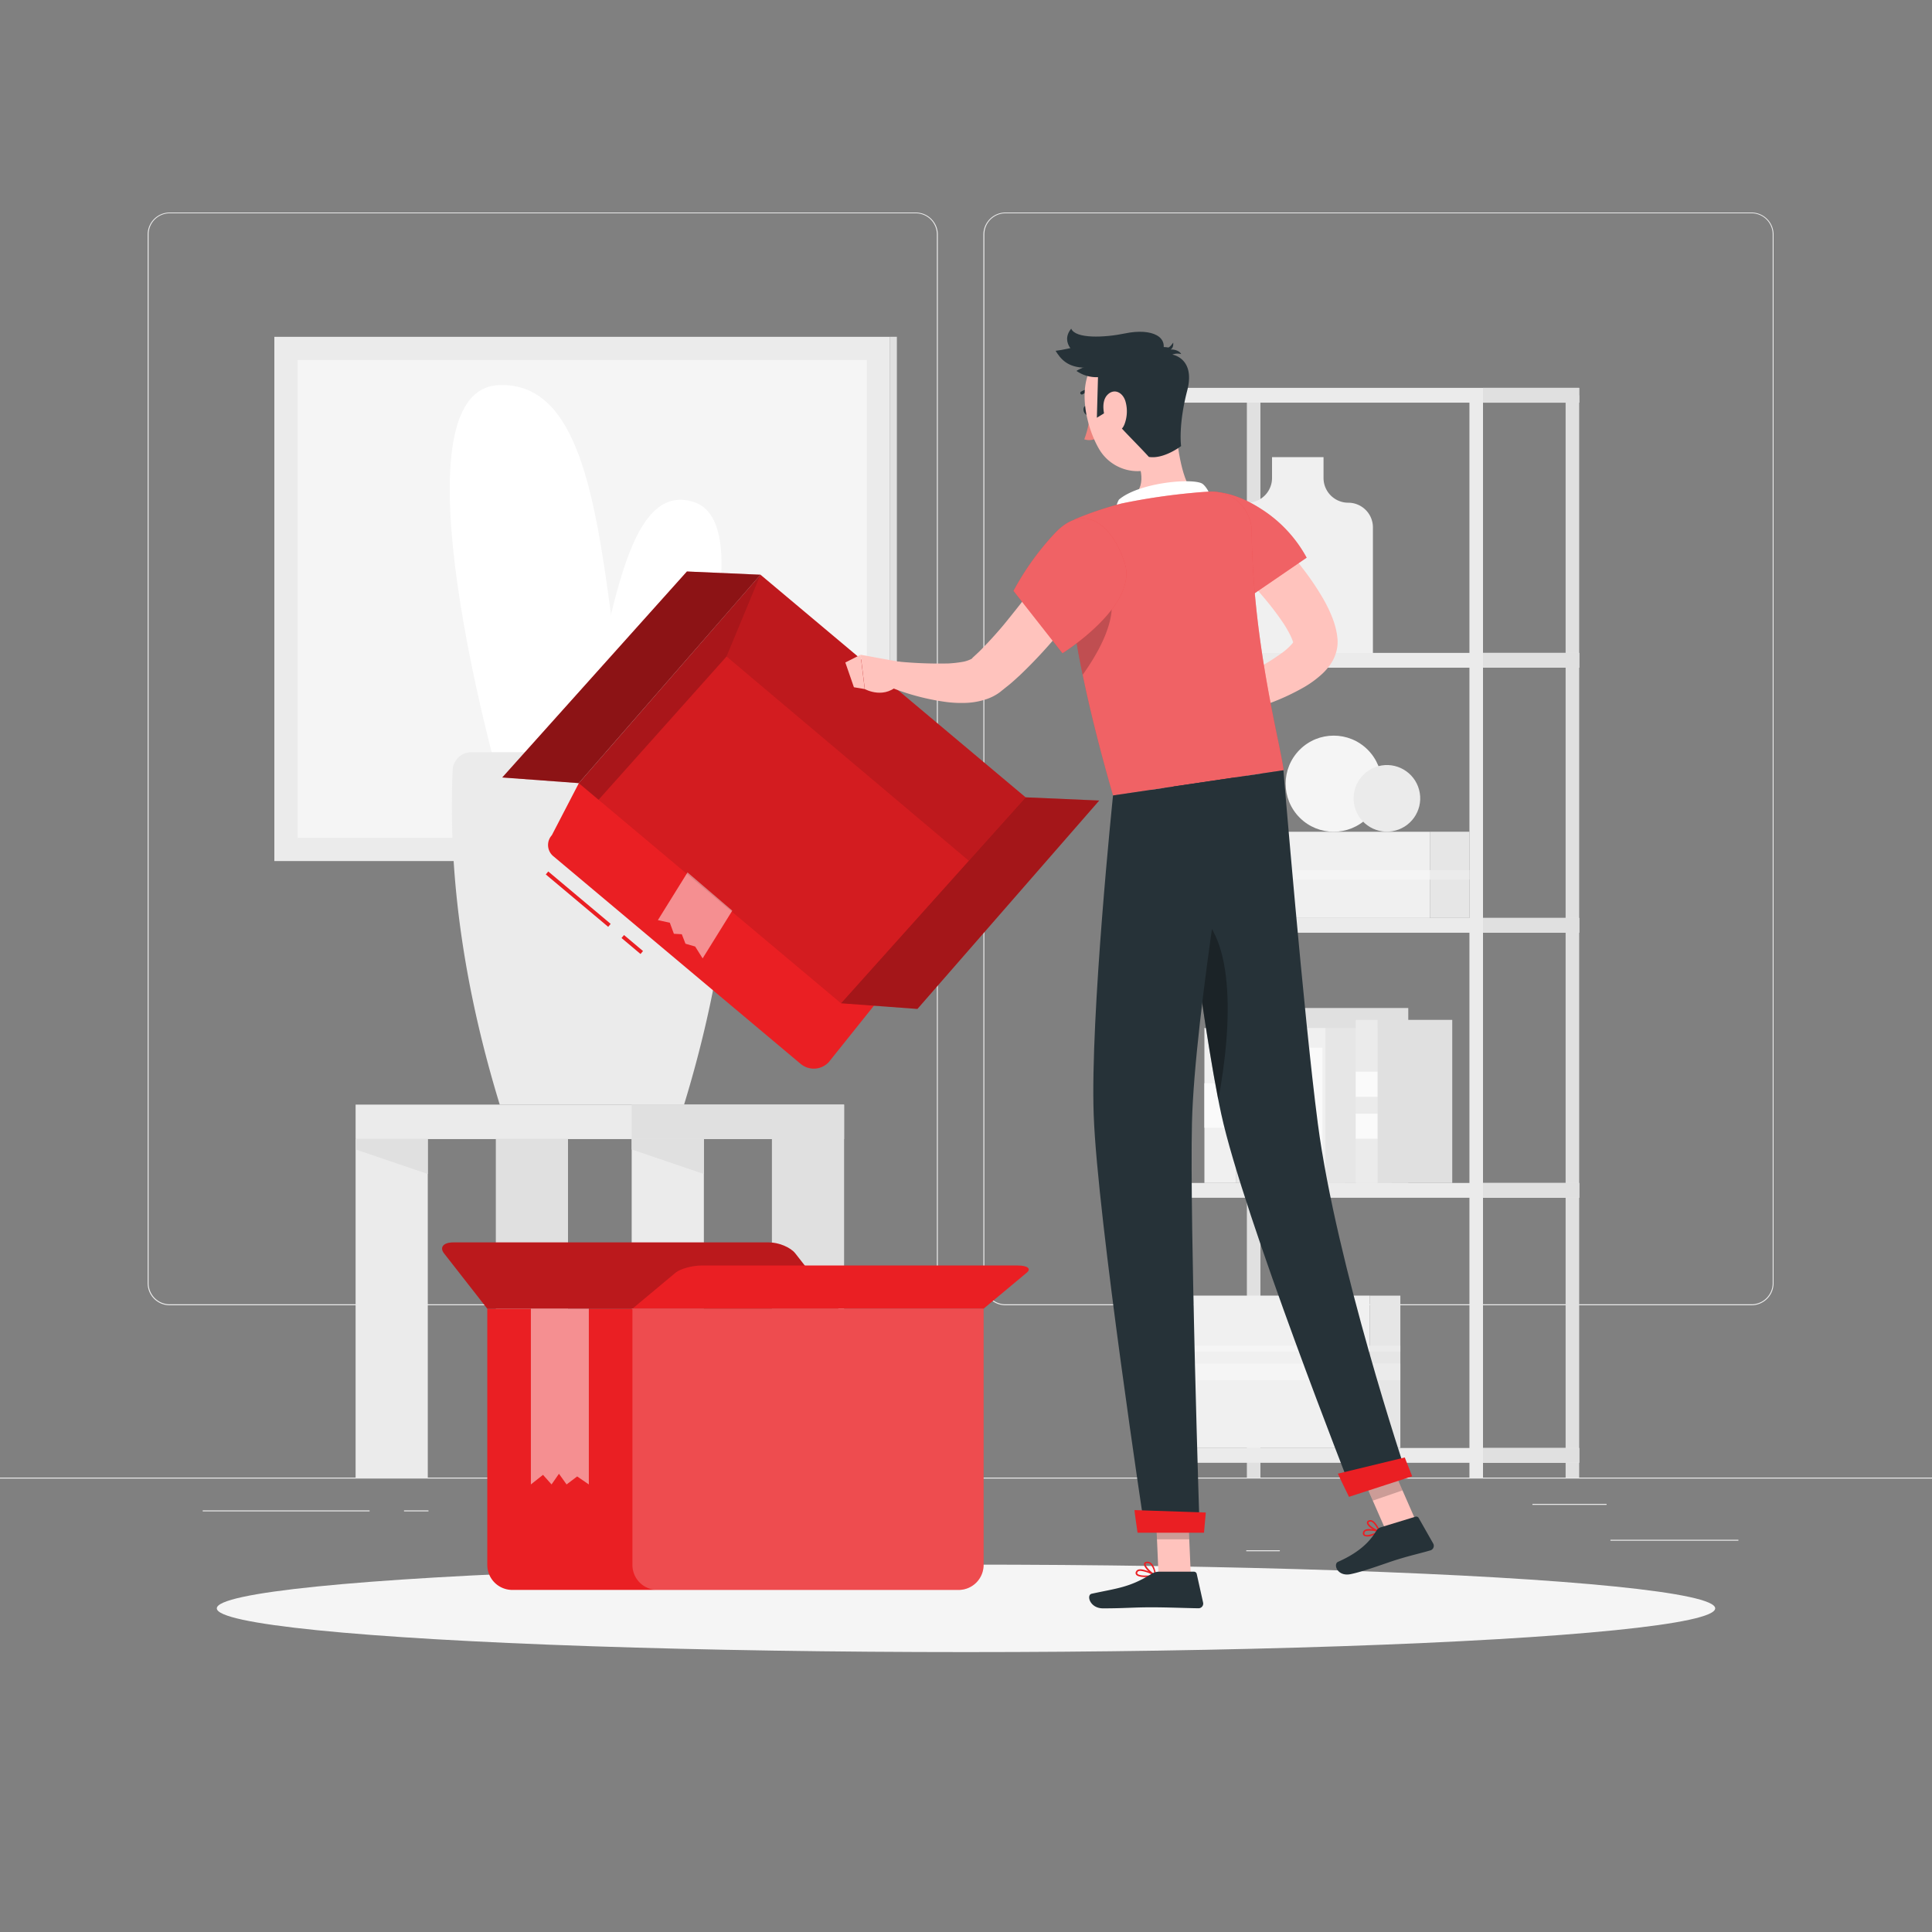<svg xmlns="http://www.w3.org/2000/svg" viewBox="0 0 500 500"><rect x="0" y="0" width="500" height="500" fill="#808080" stroke="none"/><g id="freepik--background-complete--inject-1"><rect y="382.4" width="500" height="0.25" style="fill:#ebebeb"></rect><rect x="416.78" y="398.49" width="33.12" height="0.25" style="fill:#ebebeb"></rect><rect x="322.53" y="401.21" width="8.69" height="0.25" style="fill:#ebebeb"></rect><rect x="396.59" y="389.21" width="19.19" height="0.25" style="fill:#ebebeb"></rect><rect x="52.46" y="390.89" width="43.19" height="0.25" style="fill:#ebebeb"></rect><rect x="104.56" y="390.89" width="6.33" height="0.25" style="fill:#ebebeb"></rect><rect x="131.47" y="395.11" width="93.68" height="0.25" style="fill:#ebebeb"></rect><path d="M237,337.8H43.91a5.71,5.71,0,0,1-5.7-5.71V60.66A5.71,5.71,0,0,1,43.91,55H237a5.71,5.71,0,0,1,5.71,5.71V332.09A5.71,5.71,0,0,1,237,337.8ZM43.91,55.2a5.46,5.46,0,0,0-5.45,5.46V332.09a5.46,5.46,0,0,0,5.45,5.46H237a5.47,5.47,0,0,0,5.46-5.46V60.66A5.47,5.47,0,0,0,237,55.2Z" style="fill:#ebebeb"></path><path d="M453.31,337.8H260.21a5.72,5.72,0,0,1-5.71-5.71V60.66A5.72,5.72,0,0,1,260.21,55h193.1A5.71,5.71,0,0,1,459,60.66V332.09A5.71,5.71,0,0,1,453.31,337.8ZM260.21,55.2a5.47,5.47,0,0,0-5.46,5.46V332.09a5.47,5.47,0,0,0,5.46,5.46h193.1a5.47,5.47,0,0,0,5.46-5.46V60.66a5.47,5.47,0,0,0-5.46-5.46Z" style="fill:#ebebeb"></path><rect x="92.03" y="285.87" width="126.42" height="8.92" style="fill:#ebebeb"></rect><rect x="163.48" y="285.87" width="54.97" height="8.92" style="fill:#e0e0e0"></rect><rect x="92.03" y="294.79" width="18.68" height="87.61" style="fill:#ebebeb"></rect><polygon points="110.71 303.83 92.03 297.47 92.03 294.79 110.71 294.79 110.71 303.83" style="fill:#e0e0e0"></polygon><rect x="199.77" y="294.79" width="18.68" height="87.61" style="fill:#e0e0e0"></rect><rect x="163.48" y="294.79" width="18.68" height="87.61" style="fill:#ebebeb"></rect><polygon points="182.15 303.83 163.48 297.47 163.48 294.79 182.15 294.79 182.15 303.83" style="fill:#e0e0e0"></polygon><rect x="128.32" y="294.79" width="18.68" height="87.61" style="fill:#e0e0e0"></rect><rect x="71" y="87.17" width="159.33" height="135.67" style="fill:#ebebeb"></rect><rect x="230.33" y="87.17" width="1.78" height="135.67" transform="translate(462.44 310) rotate(180)" style="fill:#e0e0e0"></rect><rect x="88.83" y="81.33" width="123.67" height="147.33" transform="translate(305.67 4.33) rotate(90)" style="fill:#f5f5f5"></rect><path d="M148.89,198.06c9-30,11.5-74.25,30.64-68.15s-5.93,71.53-5.93,71.53Z" style="fill:#fff"></path><path d="M164.35,199.55c-9.16-43.48-6.85-101.2-35.31-99.88s0,101.77,0,101.77Z" style="fill:#fff"></path><path d="M184.46,194.67H122.15a4.85,4.85,0,0,0-5,4.61c-1.27,28.7,3.43,58,12.18,86.59h47.71c8.75-28.64,13.45-57.89,12.18-86.59A4.8,4.8,0,0,0,184.46,194.67Z" style="fill:#ebebeb"></path><rect x="322.69" y="102.3" width="3.51" height="280.1" style="fill:#e0e0e0"></rect><rect x="405.18" y="102.3" width="3.51" height="280.1" style="fill:#e0e0e0"></rect><rect x="297.8" y="102.3" width="3.51" height="280.1" style="fill:#ebebeb"></rect><rect x="380.29" y="102.3" width="3.51" height="280.1" style="fill:#ebebeb"></rect><rect x="297.8" y="100.38" width="110.89" height="3.83" style="fill:#ebebeb"></rect><rect x="297.8" y="168.97" width="110.89" height="3.83" style="fill:#ebebeb"></rect><rect x="297.8" y="237.56" width="110.89" height="3.83" style="fill:#ebebeb"></rect><rect x="297.8" y="306.15" width="110.89" height="3.83" style="fill:#ebebeb"></rect><rect x="297.8" y="374.74" width="110.89" height="3.83" style="fill:#ebebeb"></rect><rect x="383.8" y="100.38" width="24.89" height="3.83" style="fill:#e0e0e0"></rect><rect x="383.8" y="168.97" width="24.89" height="3.83" style="fill:#e0e0e0"></rect><rect x="383.8" y="237.56" width="24.89" height="3.83" style="fill:#e0e0e0"></rect><rect x="383.8" y="306.15" width="24.89" height="3.83" style="fill:#e0e0e0"></rect><rect x="383.8" y="374.74" width="24.89" height="3.83" style="fill:#e0e0e0"></rect><path d="M342.53,123.71v-5.4H329.2v5.4a6.39,6.39,0,0,1-6.38,6.39h0a6.39,6.39,0,0,0-6.39,6.38V169h38.88V136.48a6.39,6.39,0,0,0-6.39-6.38h0A6.39,6.39,0,0,1,342.53,123.71Z" style="fill:#f0f0f0"></path><rect x="311.7" y="215.26" width="58.42" height="22.31" style="fill:#f0f0f0"></rect><rect x="370.12" y="215.26" width="10.17" height="22.31" transform="translate(750.41 452.82) rotate(180)" style="fill:#e6e6e6"></rect><rect x="370.12" y="225.18" width="10.17" height="2.46" transform="translate(750.41 452.82) rotate(180)" style="fill:#ebebeb"></rect><rect x="311.7" y="225.18" width="58.42" height="2.46" style="fill:#f5f5f5"></rect><rect x="308.84" y="335.3" width="45.63" height="39.44" style="fill:#f0f0f0"></rect><rect x="354.47" y="335.3" width="7.94" height="39.44" transform="translate(716.88 710.05) rotate(180)" style="fill:#e6e6e6"></rect><rect x="354.47" y="352.85" width="7.94" height="4.35" transform="translate(716.88 710.05) rotate(180)" style="fill:#ebebeb"></rect><rect x="308.84" y="352.85" width="45.63" height="4.35" style="fill:#f5f5f5"></rect><rect x="354.47" y="348.25" width="7.94" height="1.55" transform="translate(716.88 698.05) rotate(180)" style="fill:#ebebeb"></rect><rect x="308.84" y="348.25" width="45.63" height="1.55" style="fill:#f5f5f5"></rect><rect x="311.7" y="266.05" width="8.26" height="40.1" style="fill:#f0f0f0"></rect><rect x="311.7" y="280.34" width="8.26" height="11.52" style="fill:#fafafa"></rect><rect x="319.97" y="266.05" width="28.1" height="40.1" transform="translate(668.03 572.21) rotate(180)" style="fill:#e6e6e6"></rect><rect x="323.39" y="260.87" width="9.33" height="45.28" style="fill:#ebebeb"></rect><rect x="323.39" y="275.26" width="9.33" height="6.97" style="fill:#fafafa"></rect><rect x="323.39" y="286.9" width="9.33" height="6.97" style="fill:#fafafa"></rect><rect x="332.72" y="260.87" width="31.73" height="45.28" transform="translate(697.18 567.02) rotate(180)" style="fill:#e0e0e0"></rect><rect x="338.08" y="266.05" width="5.03" height="40.1" style="fill:#f0f0f0"></rect><rect x="338.94" y="271.13" width="3.3" height="29.94" style="fill:#fafafa"></rect><rect x="343.11" y="266.05" width="17.09" height="40.1" transform="translate(703.3 572.21) rotate(180)" style="fill:#e6e6e6"></rect><rect x="350.86" y="263.94" width="5.68" height="42.21" style="fill:#ebebeb"></rect><rect x="350.86" y="277.35" width="5.68" height="6.5" style="fill:#fafafa"></rect><rect x="350.86" y="288.21" width="5.68" height="6.5" style="fill:#fafafa"></rect><rect x="356.54" y="263.94" width="19.3" height="42.21" transform="translate(732.38 570.09) rotate(180)" style="fill:#e0e0e0"></rect><circle cx="345.16" cy="202.82" r="12.44" transform="translate(-42.32 303.47) rotate(-45)" style="fill:#f5f5f5"></circle><circle cx="358.92" cy="206.63" r="8.62" transform="translate(-28.46 60.16) rotate(-9.22)" style="fill:#ebebeb"></circle></g><g id="freepik--Shadow--inject-1"><ellipse id="freepik--path--inject-1" cx="250" cy="416.24" rx="193.89" ry="11.32" style="fill:#f5f5f5"></ellipse></g><g id="freepik--Box--inject-1"><path d="M126.11,338.69H254.55a0,0,0,0,1,0,0V405a6.47,6.47,0,0,1-6.47,6.47H132.58a6.47,6.47,0,0,1-6.47-6.47V338.69A0,0,0,0,1,126.11,338.69Z" style="fill:#EA1F23"></path><path d="M126.11,338.69H217l-11.18-14.31c-1.23-1.57-4.27-2.84-6.8-2.84H117.28c-2.52,0-3.58,1.27-2.35,2.84Z" style="fill:#EA1F23"></path><path d="M126.11,338.69H217l-11.18-14.31c-1.23-1.57-4.27-2.84-6.8-2.84H117.28c-2.52,0-3.58,1.27-2.35,2.84Z" style="opacity:0.2"></path><path d="M254.55,338.69H163.67l11.18-9.33c1.23-1,4.27-1.85,6.8-1.85h81.73c2.53,0,3.58.83,2.35,1.85Z" style="fill:#EA1F23"></path><path d="M163.67,338.69h90.88a0,0,0,0,1,0,0V405a6.47,6.47,0,0,1-6.47,6.47H170.14a6.47,6.47,0,0,1-6.47-6.47V338.69A0,0,0,0,1,163.67,338.69Z" style="fill:#fff;opacity:0.2"></path><polygon points="137.39 338.69 137.39 384.17 140.53 381.69 142.74 384.17 144.66 381.41 146.63 384.17 149.37 382.1 152.39 384.17 152.39 338.69 137.39 338.69" style="fill:#fff;opacity:0.5"></polygon></g><g id="freepik--Character--inject-1"><line x1="157.72" y1="239.48" x2="141.57" y2="225.92" style="fill:none;stroke:#EA1F23;stroke-miterlimit:10"></line><line x1="166.09" y1="246.51" x2="161.17" y2="242.37" style="fill:none;stroke:#EA1F23;stroke-miterlimit:10"></line><path d="M214.47,274.89l53.28-66.59-70.94-59.56-47,53.93-7,13.49a3.76,3.76,0,0,0,.47,5.49l64,53.74A5.3,5.3,0,0,0,214.47,274.89Z" style="fill:#EA1F23"></path><polygon points="177.93 225.78 170.26 238.13 173.35 238.8 174.4 241.66 176.45 241.78 177.4 244.23 179.91 244.96 181.84 248.03 189.51 235.68 177.93 225.78" style="fill:#fff;opacity:0.5"></polygon><polygon points="265.43 206.35 217.65 259.65 149.78 202.67 196.81 148.74 265.43 206.35" style="opacity:0.1"></polygon><polygon points="265.43 206.35 217.65 259.65 237.43 261.11 284.47 207.18 265.43 206.35" style="fill:#EA1F23"></polygon><polygon points="265.43 206.35 217.65 259.65 237.43 261.11 284.47 207.18 265.43 206.35" style="opacity:0.3"></polygon><polygon points="177.78 147.9 129.99 201.21 149.78 202.67 196.81 148.74 177.78 147.9" style="fill:#EA1F23"></polygon><polygon points="177.78 147.9 129.99 201.21 149.78 202.67 196.81 148.74 177.78 147.9" style="opacity:0.4"></polygon><polygon points="250.72 222.76 265.43 206.35 196.81 148.74 188.03 169.9 250.72 222.76" style="opacity:0.1"></polygon><polygon points="149.78 202.67 196.81 148.74 188.03 169.9 154.91 206.98 149.78 202.67" style="opacity:0.2"></polygon><path d="M282,106c.19.64,0,1.27-.42,1.39s-.91-.3-1.1-.94,0-1.27.42-1.4S281.82,105.36,282,106Z" style="fill:#263238"></path><path d="M282.07,107.26a24,24,0,0,1-1.46,6.43,3.89,3.89,0,0,0,3.26-.33Z" style="fill:#ed847e"></path><path d="M283.33,101.73a.4.4,0,0,0,.18-.22.38.38,0,0,0-.24-.5,3.9,3.9,0,0,0-3.58.41.4.4,0,0,0,.48.63h0a3.12,3.12,0,0,1,2.84-.3A.4.4,0,0,0,283.33,101.73Z" style="fill:#263238"></path><path d="M304.24,110.28c.44,5.3,1.75,15,4.88,17.24,0,0-.74,6.37-12,8-12.34,1.82-6.8-5.26-6.8-5.26,6.49-2.6,5.58-7.57,3.72-12.09l4.76-5.46C300.63,110.69,304,107.57,304.24,110.28Z" style="fill:#ffc3bd"></path><path d="M313.15,130.11c1-.91-1-4.55-2.23-5.06-3.22-1.35-16.39,0-21.34,4.25a5.46,5.46,0,0,0-.39,4.69Z" style="fill:#fff"></path><path d="M355.09,397.41a2.68,2.68,0,0,1-2.08.06.82.82,0,0,1-.27-.9.91.91,0,0,1,.46-.62c1.08-.63,3.75.2,3.86.24a.19.19,0,0,1,.14.16.2.2,0,0,1-.1.2A10.76,10.76,0,0,1,355.09,397.41Zm-1.46-1.22-.23.1a.54.54,0,0,0-.27.36c-.07.36.07.47.11.5.48.34,2.11-.15,3.24-.72A6.55,6.55,0,0,0,353.63,396.19Z" style="fill:#EA1F23"></path><path d="M357.06,396.56a.17.17,0,0,1-.1,0c-1-.2-3.09-1.45-3.2-2.39a.64.64,0,0,1,.45-.68,1.08,1.08,0,0,1,.88,0c1.16.48,2.06,2.72,2.09,2.81a.18.18,0,0,1,0,.2A.15.15,0,0,1,357.06,396.56Zm-2.6-2.73a.16.16,0,0,0-.09,0c-.23.1-.22.22-.21.27.06.56,1.48,1.57,2.49,1.94-.3-.65-1-1.91-1.71-2.21A.67.67,0,0,0,354.46,393.83Z" style="fill:#EA1F23"></path><path d="M296.48,408.15c-1.07,0-2.1-.15-2.45-.63a.74.74,0,0,1,0-.86,1,1,0,0,1,.62-.47c1.39-.37,4.31,1.29,4.43,1.36a.19.19,0,0,1-.06.36A14.14,14.14,0,0,1,296.48,408.15Zm-1.32-1.62a1.13,1.13,0,0,0-.38.05.63.63,0,0,0-.39.27c-.14.25-.09.37,0,.44.39.54,2.5.55,4,.33A8.88,8.88,0,0,0,295.16,406.53Z" style="fill:#EA1F23"></path><path d="M299,407.92l-.08,0c-1-.45-3-2.26-2.85-3.2,0-.22.2-.5.74-.55a1.42,1.42,0,0,1,1.09.34c1.07.87,1.29,3.12,1.3,3.21a.18.18,0,0,1-.08.18A.19.19,0,0,1,299,407.92Zm-2-3.38h-.12c-.36,0-.38.18-.39.22-.09.57,1.27,2,2.29,2.61a4.57,4.57,0,0,0-1.1-2.58A1,1,0,0,0,297,404.54Z" style="fill:#EA1F23"></path><polygon points="308.18 407.72 299.83 407.72 299 388.4 307.35 388.4 308.18 407.72" style="fill:#ffc3bd"></polygon><polygon points="366.83 394.53 359.14 397.18 351.16 378.97 358.85 376.32 366.83 394.53" style="fill:#ffc3bd"></polygon><path d="M357.31,395.27l9-2.75a.73.73,0,0,1,.85.34l3.75,6.6a1.23,1.23,0,0,1-.73,1.78c-3.15.91-4.72,1.19-8.66,2.4-2.43.74-8.55,3.06-12,3.75s-4.56-2.61-3.22-3.2c6-2.65,8.46-5.66,9.89-8A2.06,2.06,0,0,1,357.31,395.27Z" style="fill:#263238"></path><path d="M299.89,406.75H309a.74.74,0,0,1,.71.57l1.65,7.42a1.21,1.21,0,0,1-1.2,1.48c-3.29-.05-8-.25-12.17-.25-4.83,0-6.86.27-12.53.27-3.42,0-4.37-3.46-2.94-3.78,6.53-1.43,9.72-1.58,15.36-5.06A3.93,3.93,0,0,1,299.89,406.75Z" style="fill:#263238"></path><path d="M324.14,132.84c2.43,2.23,4.53,4.46,6.71,6.79s4.2,4.74,6.16,7.31a69.73,69.73,0,0,1,5.56,8.24,35.94,35.94,0,0,1,2.34,4.94c.17.47.34.92.48,1.43a15.56,15.56,0,0,1,.41,1.57l.17.83.12.92a9.65,9.65,0,0,1,0,2.54,10.61,10.61,0,0,1-1.72,4.44,14.75,14.75,0,0,1-2.3,2.65,26.68,26.68,0,0,1-4.56,3.33,59.23,59.23,0,0,1-9,4.19,108.45,108.45,0,0,1-18.18,5l-1.75-6c5.43-2.35,10.93-4.89,16-7.6a60.56,60.56,0,0,0,7.11-4.38,16,16,0,0,0,2.59-2.3,3.63,3.63,0,0,0,.59-.85c.08-.17,0-.15-.1.21-.07.67-.06.15-.22-.21-.05-.17-.14-.4-.23-.62s-.2-.47-.31-.71a31.64,31.64,0,0,0-1.81-3.17,75.58,75.58,0,0,0-5-6.61c-1.84-2.18-3.78-4.35-5.77-6.48s-4.08-4.28-6-6.26Z" style="fill:#ffc3bd"></path><path d="M310.87,180.07,303,182.45l5.06,8.32s4.65-1.92,5.68-5.87Z" style="fill:#ffc3bd"></path><polygon points="299.82 185.4 302.92 192.26 308.01 190.78 302.95 182.45 299.82 185.4" style="fill:#ffc3bd"></polygon><path d="M305.7,135.1c-.75,8,16.17,20.38,16.17,20.38l16.29-11.15a34.28,34.28,0,0,0-12-12.75C316.82,125.6,306.64,125.16,305.7,135.1Z" style="fill:#EA1F23"></path><g style="opacity:0.3"><path d="M305.7,135.1c-.75,8,16.17,20.38,16.17,20.38l16.29-11.15a34.28,34.28,0,0,0-12-12.75C316.82,125.6,306.64,125.16,305.7,135.1Z" style="fill:#fff"></path></g><path d="M278,134.46s-7.31,11.22,10.05,71.4l44.14-6.52c-.62-6.1-8-32.71-8.25-61.8A10.4,10.4,0,0,0,313,127.23c-1.28.07-2.6.16-3.91.29a164.5,164.5,0,0,0-18.76,2.77A84.63,84.63,0,0,0,278,134.46Z" style="fill:#EA1F23"></path><g style="opacity:0.3"><path d="M278,134.46s-7.31,11.22,10.05,71.4l44.14-6.52c-.62-6.1-8-32.71-8.25-61.8A10.4,10.4,0,0,0,313,127.23c-1.28.07-2.6.16-3.91.29a164.5,164.5,0,0,0-18.76,2.77A84.63,84.63,0,0,0,278,134.46Z" style="fill:#fff"></path></g><path d="M276.92,153.8l.15-.17,10.38.92c1.58,6.7-4.2,15.84-7.25,20.08A195,195,0,0,1,276.92,153.8Z" style="opacity:0.2"></path><polygon points="299 388.41 299.43 398.37 307.78 398.37 307.35 388.41 299 388.41" style="opacity:0.2"></polygon><polygon points="358.85 376.32 351.16 378.97 355.28 388.36 362.97 385.71 358.85 376.32" style="opacity:0.2"></polygon><path d="M303.15,98.32c1.84,8.07,3.32,12.7.51,18-4.22,7.89-15.08,7.13-19.29-.23-3.79-6.63-6.17-18.71.67-24.15A11.3,11.3,0,0,1,303.15,98.32Z" style="fill:#ffc3bd"></path><path d="M286.94,106.23l-3.07,1.88.29-10.5A9.07,9.07,0,0,1,278.6,96c1.11-1.06,18.39-7.11,23.78-6.06.56-.23,1.24-1.27,1.24-1.27s.21,1.31-.7,1.81c.66-.13,2.31.19,2.77,1.16a3.61,3.61,0,0,0-2.29.13s6,.91,3.87,9.23c-2.39,9.17-1.6,14.44-1.6,14.44s-4.46,3.45-8.34,2.81C293.19,113.69,287.21,108.21,286.94,106.23Z" style="fill:#263238"></path><path d="M281.06,95.17c-4.87,0-6.62-2.38-7.87-4.38,3.5-.37,10.79-2.62,16.2-3s11.34.63,9.55,3S281.06,95.17,281.06,95.17Z" style="fill:#263238"></path><path d="M282.13,93c-4-.56-7.9-4.33-4.9-7.94,1.11,2.65,8.6,2.34,13.92,1.23,7-1.46,11.85.9,9.37,5.67C299.16,94.57,282.13,93,282.13,93Z" style="fill:#263238"></path><path d="M291.26,103.84a9.39,9.39,0,0,1-.26,6c-1,2.51-3.22,2-4.38-.17-1-2-1.76-5.63-.06-7.44S290.54,101.47,291.26,103.84Z" style="fill:#ffc3bd"></path><path d="M303.71,203.55s7.16,60.95,12.36,84.83c5.69,26.16,33.76,97.48,33.76,97.48l14-4.84s-18-53.7-22.78-90.27c-3.67-28.08-8.9-91.41-8.9-91.41Z" style="fill:#263238"></path><path d="M346.25,381.38c-.07,0,2.87,6,2.87,6l16.35-5.31-1.92-4.88Z" style="fill:#EA1F23"></path><path d="M307.66,234.82c2.24,16.94,5.11,37,7.63,49.81C319,265,319.87,240.21,307.66,234.82Z" style="opacity:0.3"></path><path d="M288.05,205.86s-5.94,57.26-5,82.7c.94,26.46,13.3,107.88,13.3,107.88h14.13s-2.6-79.88-2-105.86c.69-28.33,11.31-89.41,11.31-89.41Z" style="fill:#263238"></path><path d="M293.6,390.81c-.06,0,.8,5.86.8,5.86h17.19l.47-5.23Z" style="fill:#EA1F23"></path><path d="M285.31,148.52c-1.56,2.48-3.14,4.71-4.78,7s-3.36,4.5-5.11,6.7a126.58,126.58,0,0,1-11.57,12.62c-1.12,1-2.15,2-3.36,2.91l-.88.71-.44.35c-.16.13-.23.2-.56.44a12.58,12.58,0,0,1-3.23,1.66,18.78,18.78,0,0,1-5.53,1,30.82,30.82,0,0,1-4.77-.21,60.07,60.07,0,0,1-16.75-4.74l1.73-6a110.14,110.14,0,0,0,15.42.74,30.51,30.51,0,0,0,3.4-.37,8.18,8.18,0,0,0,2.44-.76c.24-.13.37-.26.34-.29s.13-.13.22-.22l.34-.31.67-.63c.9-.8,1.75-1.77,2.63-2.65,1.73-1.86,3.45-3.77,5.08-5.8s3.28-4.07,4.88-6.17,3.15-4.23,4.71-6.36,3.08-4.37,4.52-6.44Z" style="fill:#ffc3bd"></path><path d="M291.12,145.87c3.36,11-16.15,23.19-16.15,23.19l-12.68-16.15a70.73,70.73,0,0,1,10.5-14.69C281.42,128.83,288.56,137.5,291.12,145.87Z" style="fill:#EA1F23"></path><g style="opacity:0.3"><path d="M291.12,145.87c3.36,11-16.15,23.19-16.15,23.19l-12.68-16.15a70.73,70.73,0,0,1,10.5-14.69C281.42,128.83,288.56,137.5,291.12,145.87Z" style="fill:#fff"></path></g><path d="M233,171.33l-10.27-1.88,1.08,8.88s5.34,3,9.21-1.69Z" style="fill:#ffc3bd"></path><polygon points="218.77 171.45 220.99 177.86 223.79 178.33 222.71 169.45 218.77 171.45" style="fill:#ffc3bd"></polygon></g></svg>
